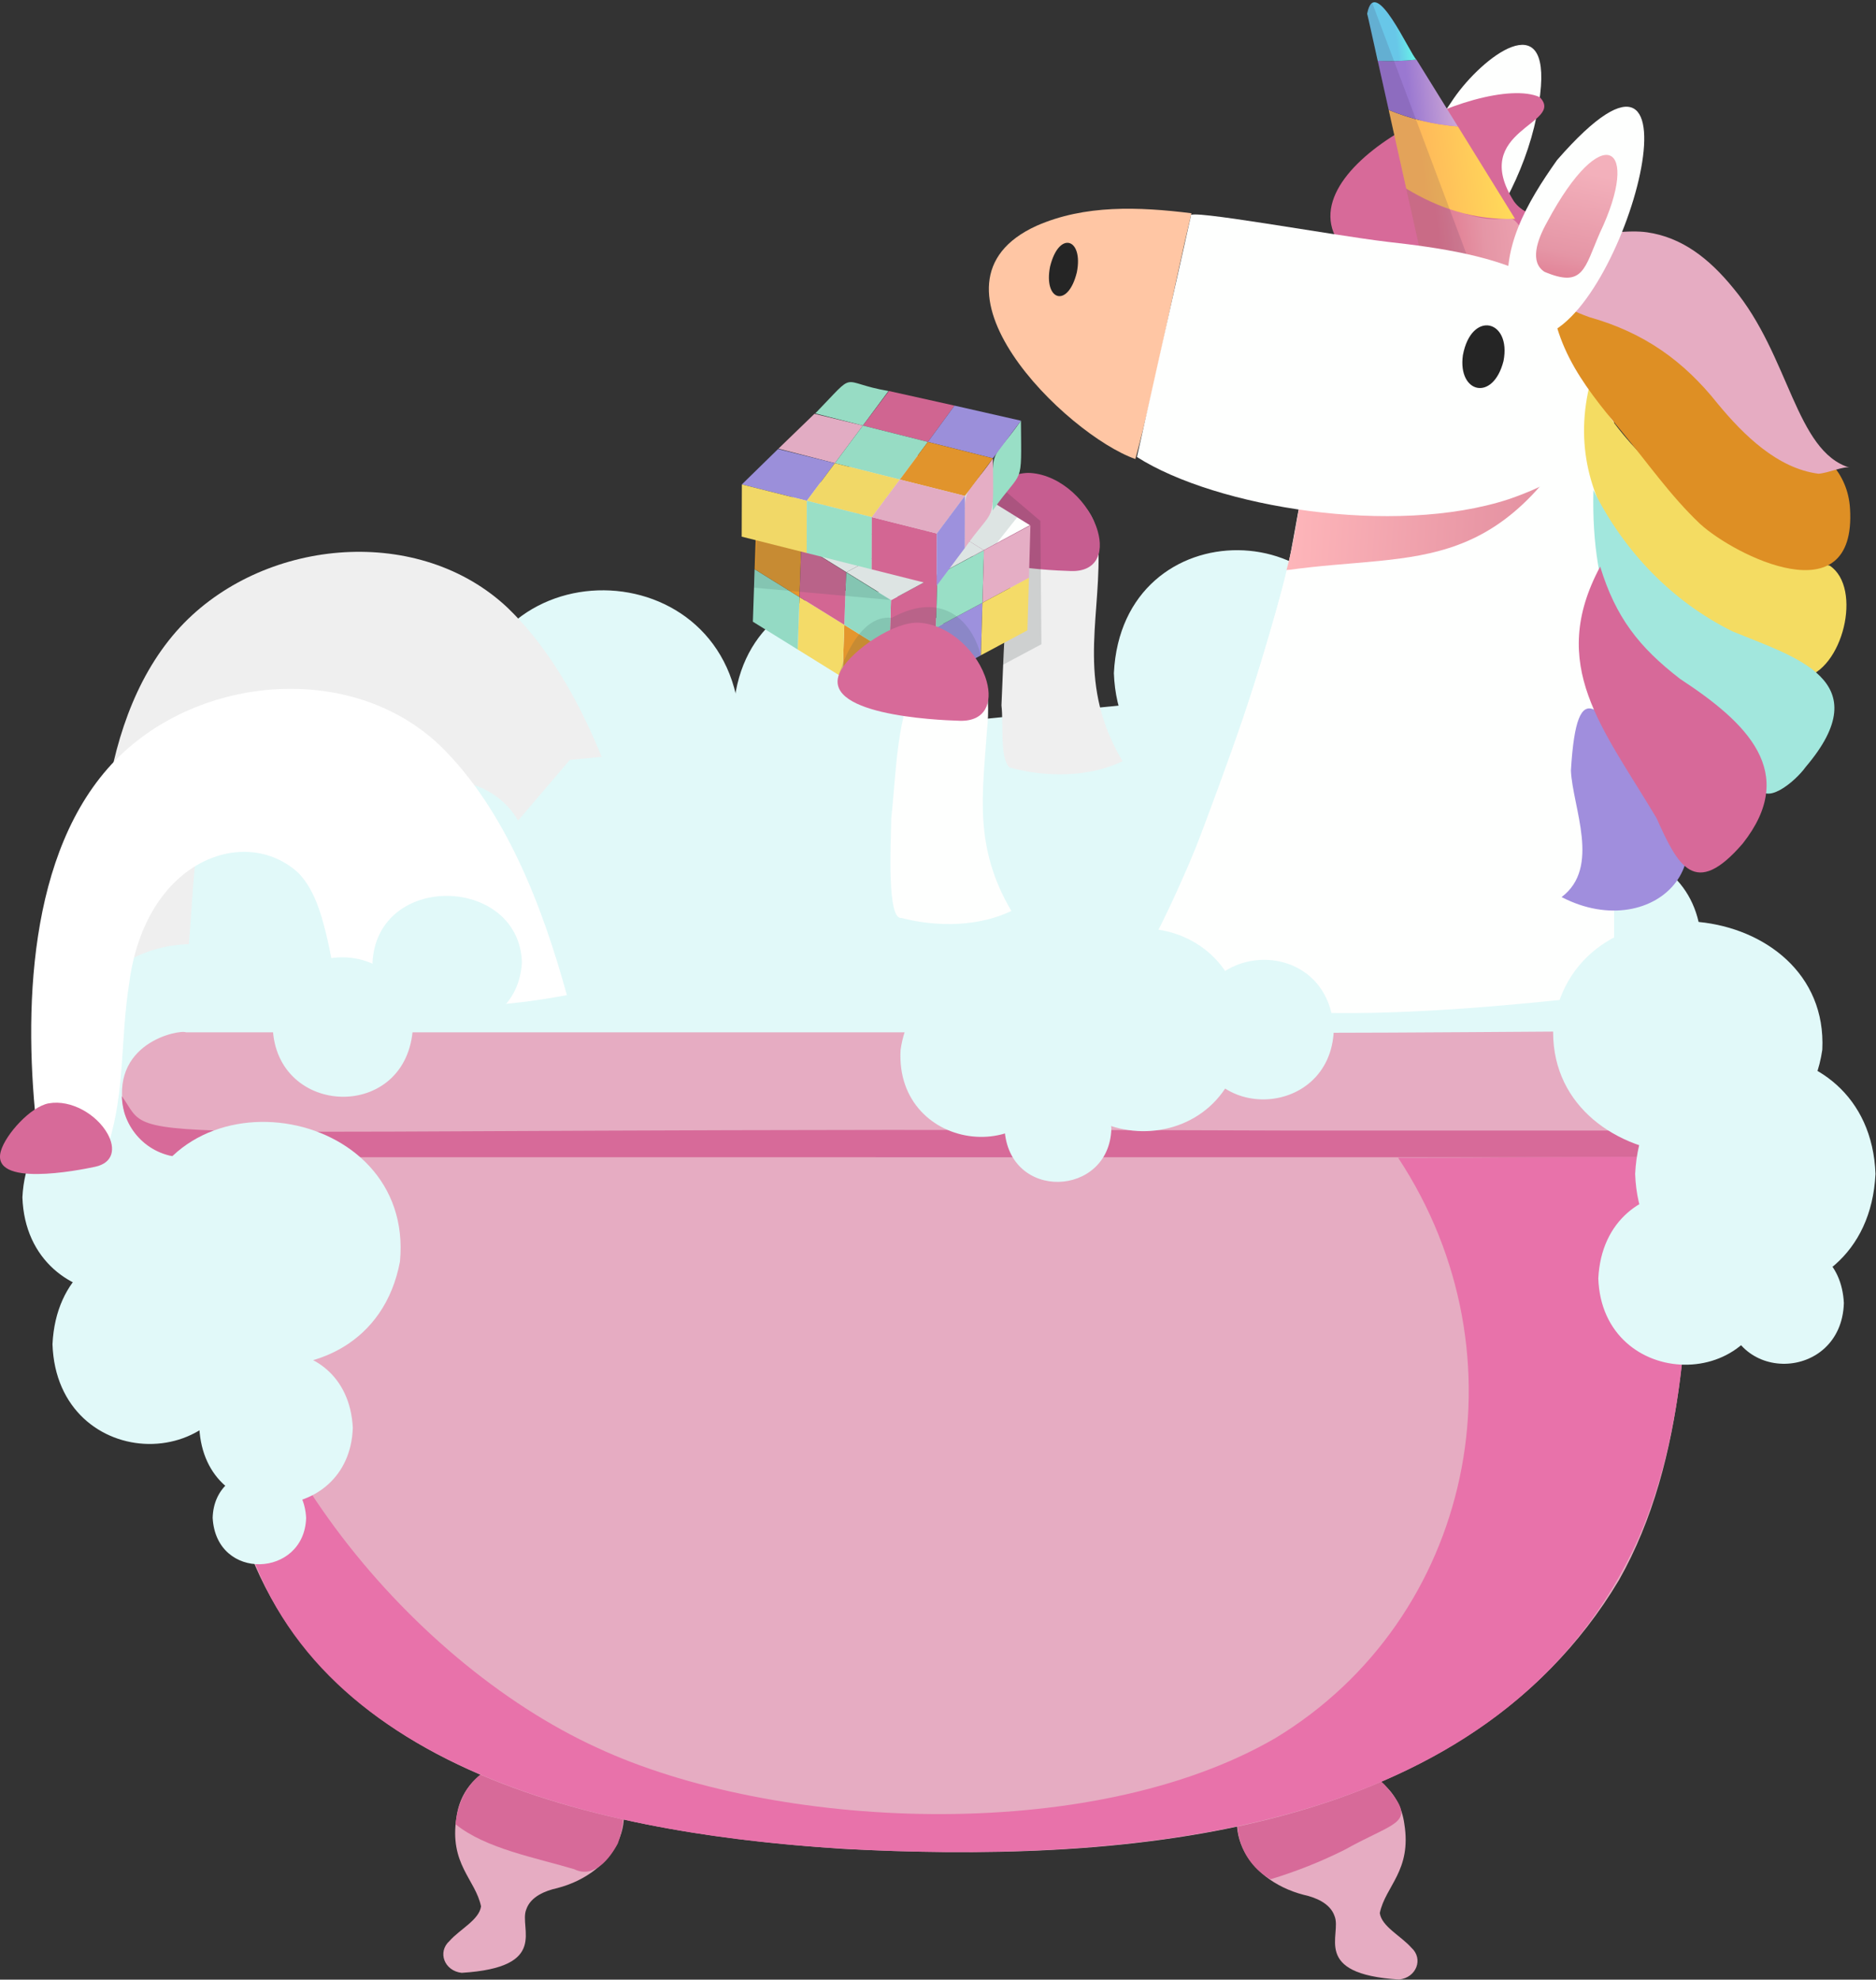 <svg width="200" height="211" viewBox="0 0 200 211" fill="none" xmlns="http://www.w3.org/2000/svg">
<rect x="0" y="0" width="200" height="211" fill="#333333" stroke="none"/>
<g clip-path="url(#clip0_1_39235)">
<path d="M35.139 94.9C40.433 106.821 23.991 114.52 17.991 103.564C12.698 91.653 29.122 83.952 35.139 94.9Z" fill="#E1F9F9"/>
<path d="M78.895 77.441C77.962 97.061 50.412 96.553 49.716 77.441C50.65 57.824 78.2 58.332 78.895 77.441Z" fill="#E1F9F9"/>
<path d="M39.124 78.46C40.539 79.933 41.261 81.931 41.798 83.902C42.433 86.256 42.874 88.658 43.117 91.084C48.412 92.571 56.58 93.585 67.731 91.466C65.153 82.092 61.182 71.628 54.164 64.826C44.778 55.921 28.547 57.298 19.617 66.41C10.169 76.116 9.793 93.517 11.276 106.217C12.13 108.008 14.284 108.383 16.472 108.241C17.456 107.974 18.681 108.482 18.879 107.279C20.643 101.616 20.128 96.037 21.069 90.208C22.787 76.99 33.509 73.243 39.124 78.46V78.46Z" fill="#EFEFEF"/>
<path d="M12.501 103.009C10.587 103.339 7.892 106.314 7.384 108.107C6.291 111.982 15.567 110.176 17.444 109.772C19.389 109.353 19.637 107.803 18.751 106.234C17.596 104.189 14.896 102.595 12.501 103.009V103.009Z" fill="#D76A99"/>
<path d="M149.167 210.99C139.721 210.408 143.098 206.213 142.277 204.229C141.812 202.855 140.241 202.237 138.987 201.962C132.729 200.34 129.651 194.362 133.692 189.673C138.746 186.465 148.729 187.216 149.716 194.403C150.518 199.399 147.697 201.016 147.1 203.907C147.305 205.351 149.358 206.34 150.469 207.601C151.767 208.773 151.018 210.781 149.167 210.99V210.99Z" fill="#E6ACC2"/>
<path d="M23.028 127.617C22.328 141.576 2.843 141.046 2.388 127.617C3.088 113.66 22.573 114.187 23.028 127.617Z" fill="#E1F9F9"/>
<path d="M34.058 114.093C33.189 132.288 7.651 131.792 7.013 114.093C7.882 95.9 33.42 96.394 34.058 114.093Z" fill="#E1F9F9"/>
<path d="M178.178 110.181H35.839L60.746 81.001L132.628 73.885L178.178 110.181Z" fill="#E1F9F9"/>
<path d="M119.673 81.139C114.883 73.055 117.191 66.602 117.119 59.132C117.519 53.671 113.073 50.542 109.988 55.423C106.927 61.589 107.083 68.742 106.765 75.182C107.006 77.245 106.563 80.653 107.591 81.784C110.229 82.552 115.259 83.238 119.673 81.139Z" fill="#EFEFEF"/>
<path d="M109.861 50.413C107.242 50.238 102.753 53.28 101.516 55.468C98.845 60.204 111.586 60.794 114.188 60.866C116.876 60.941 117.697 58.984 117.037 56.642C116.173 53.59 113.136 50.635 109.861 50.413V50.413Z" fill="#C65D90"/>
<path opacity="0.16" d="M110.912 55.526C110.912 55.526 106.558 51.81 106.188 51.504C99.42 55.302 98.934 59.047 108.202 60.363C107.48 64.161 107.199 67.251 106.891 70.873L111.025 68.666L110.912 55.526Z" fill="#1E2728"/>
<path d="M165.723 89.183C164.806 108.334 137.93 107.821 137.254 89.183C138.171 70.035 165.047 70.548 165.723 89.183Z" fill="#E1F9F9"/>
<path d="M181.382 100.573C180.698 114.051 161.887 113.526 161.454 100.573C162.135 87.086 180.946 87.618 181.382 100.573Z" fill="#E1F9F9"/>
<path d="M174.263 91.676C173.735 101.832 159.62 101.341 159.319 91.676C159.846 81.519 173.962 82.013 174.263 91.676Z" fill="#E1F9F9"/>
<path d="M145.083 71.75C144.234 89.473 119.37 88.972 118.751 71.75C119.615 54.024 144.467 54.525 145.083 71.75Z" fill="#E1F9F9"/>
<path d="M78.183 76.018C79.035 58.295 103.899 58.793 104.518 76.018C103.666 93.742 78.802 93.243 78.183 76.018Z" fill="#E1F9F9"/>
<path d="M49.215 210.277C58.662 209.695 55.285 205.5 56.106 203.517C56.57 202.142 58.142 201.524 59.396 201.249C65.653 199.627 68.732 193.651 64.691 188.961C59.637 185.752 49.653 186.503 48.667 193.69C47.865 198.686 50.686 200.304 51.283 203.194C51.081 204.638 49.025 205.627 47.913 206.888C46.616 208.06 47.365 210.068 49.215 210.277V210.277Z" fill="#E6ACC2"/>
<path d="M147.608 190.225C144.202 186.629 134.229 187.546 132.787 190.829C130.929 194.184 132.117 198.409 135.451 200.304C138.16 199.484 140.794 198.438 143.326 197.175C148.977 194.01 151.288 194.427 147.608 190.225V190.225Z" fill="#D76A99"/>
<path d="M65.863 196.496C67.629 191.663 65.415 187.726 60.409 187.485C54.484 186.346 49.098 188.517 48.568 194.438C51.769 197.04 57.155 198.014 61.23 199.235C63.309 200.262 65.004 198.113 65.863 196.496Z" fill="#D76A99"/>
<path d="M183.524 123.348H19.685C19.601 123.322 20.027 123.399 18.859 123.303C16.164 122.995 14.111 121.17 13.28 118.696C11.459 111.103 19.187 109.712 19.829 110.032H113.839C188.522 110.484 186.075 108.128 189.519 113.765C191.716 118.237 188.306 123.38 183.524 123.348V123.348Z" fill="#E6ACC2"/>
<path d="M189.466 113.684C189.295 120.165 183.1 120.646 182.616 120.499H136.648C7.483 120.018 17.033 122.463 12.992 116.836C13.073 120.454 16.028 123.345 19.646 123.347H183.545C185.86 123.35 188.01 122.151 189.222 120.179C190.435 118.207 190.535 115.747 189.487 113.684H189.466Z" fill="#D76A99"/>
<path d="M180.048 123.348C180.024 123.36 25.071 123.348 23.485 123.348C23.442 123.225 23.451 123.675 23.408 124.926C23.252 138.387 22.383 148.147 24.436 157.701C30.084 188.072 62.06 195.227 89.856 197.059C118.159 198.539 155.788 196.539 172.597 168.419C179.865 155.579 180.2 139.194 180.048 123.348V123.348Z" fill="#E6ACC2"/>
<path d="M180.024 123.348C169.87 123.23 159.326 123.416 149.052 123.396C163.011 144.561 156.951 172.566 135.962 185.261C116.152 196.756 82.388 195.009 63.661 186.282C43.3 176.982 22.932 152.02 23.317 129.242C23.158 145.719 21.974 154.571 27.81 168.099C38.366 191.579 71.663 196.499 95.1 197.286C124.544 198.222 161.184 194.142 174.701 163.904C180.089 151.454 180.185 137.093 180.024 123.348V123.348Z" fill="#E872AA"/>
<path d="M26.233 143.276C25.535 157.716 6.058 157.182 5.596 143.276C6.289 128.847 25.767 129.367 26.233 143.276Z" fill="#E1F9F9"/>
<path d="M188.9 136.253C188.27 148.768 170.794 148.286 170.395 136.253C171.025 123.728 188.501 124.226 188.9 136.253Z" fill="#E1F9F9"/>
<path d="M32.636 161.779C32.263 154.958 22.845 155.406 22.672 161.779C23.042 168.6 32.462 168.152 32.636 161.779Z" fill="#E1F9F9"/>
<path d="M21.247 152.171C21.829 163.295 37.281 162.761 37.613 152.171C37.035 141.047 21.584 141.582 21.247 152.171V152.171Z" fill="#E1F9F9"/>
<path d="M42.638 134.474C39.394 151.73 12.864 147.639 14.496 130.686C17.74 113.422 44.267 117.516 42.638 134.474Z" fill="#E1F9F9"/>
<path d="M55.41 94.523C54.626 110.376 32.457 109.841 31.923 94.523C32.705 78.672 54.874 79.206 55.41 94.523Z" fill="#E1F9F9"/>
<path d="M113.023 113.437C111.389 124.929 95.374 122.96 96.01 111.906C97.646 100.414 113.658 102.383 113.023 113.437Z" fill="#E1F9F9"/>
<path d="M118.481 120.311C118.056 112.522 107.302 113.009 107.095 120.311C107.521 128.099 118.275 127.615 118.481 120.311Z" fill="#E1F9F9"/>
<path d="M199.945 125.127C199.11 142.381 174.915 141.875 174.323 125.127C175.155 107.873 199.345 108.378 199.945 125.127Z" fill="#E1F9F9"/>
<path d="M196.575 138.885C196.12 130.014 184.152 130.493 183.906 138.885C184.356 147.756 196.33 147.278 196.575 138.885Z" fill="#E1F9F9"/>
<path d="M37.661 111.574C27.591 110.13 29.346 96.123 38.996 96.689C49.066 98.123 47.312 112.137 37.661 111.574Z" fill="#E1F9F9"/>
<path d="M56.477 92.032C55.865 104.087 39.064 103.584 38.684 92.032C39.297 79.979 56.096 80.482 56.477 92.032Z" fill="#E1F9F9"/>
<path d="M132.628 74.241C133.155 84.397 147.273 83.904 147.574 74.241C147.052 64.085 132.931 64.576 132.628 74.241Z" fill="#E1F9F9"/>
<path d="M172.082 105.934C172.031 91.012 172.178 75.443 171.894 60.892C171.93 55.629 173.423 46.721 171.083 41.828C166.563 33.585 149.851 36.23 144.226 42.437C138.132 47.718 138.792 55.71 136.664 62.873C133.016 76.011 128.404 90.011 122.262 101.506C127.921 104.764 141.735 109.506 172.082 105.934Z" fill="#FEFFFE"/>
<path d="M170.857 41.419C168.794 37.821 163.897 36.7 159.304 36.7C152.503 36.661 146.409 39.335 142.171 44.676C138.392 49.443 138.744 55.058 137.153 60.777C151.396 58.757 160.582 61.995 170.857 41.419V41.419Z" fill="url(#paint0_linear_1_39235)"/>
<path d="M172.082 85.979C172.034 77.858 172.104 69.743 171.901 61.625C171.771 56.467 173.637 46.378 170.869 41.408C167.81 57.687 150.424 60.977 137.175 60.766C134.667 71.24 130.879 81.365 127.09 91.423C125.75 94.985 123.16 100.85 121.314 104.044C128.604 108.063 141.601 109.538 172.082 105.935C172.082 102.633 172.063 99.334 172.068 96.068L172.082 85.979Z" fill="#FEFFFE"/>
<path d="M154.994 10.476C158.017 6.101 165.343 0.413 164.197 10.062C163.432 16.377 160.554 22.178 156.785 27.131C151.028 33.4 149.358 25.058 150.128 20.803C150.751 17.121 152.792 13.679 154.994 10.476V10.476Z" fill="#FEFFFE"/>
<path d="M143.877 27.181C134.907 18.784 158.005 7.622 164.14 10.348C166.977 13.213 156.546 13.824 161.406 21.468C162.176 22.515 163.122 22.789 164.323 23.319C165.543 24.178 165.449 26.192 165.045 27.574C162.987 31.485 156.664 29.564 153.656 29.571C150.279 29.316 146.636 29.583 143.877 27.181V27.181Z" fill="#D76A99"/>
<path d="M165.75 30.158L151.625 27.735L149.923 20.105C165.242 27.976 157.904 17.297 165.75 30.158V30.158Z" fill="url(#paint1_linear_1_39235)"/>
<path d="M161.516 23.321C157.172 23.487 153.372 22.197 149.921 20.105L148.051 11.723C150.401 12.691 152.89 13.284 155.425 13.477L161.516 23.321Z" fill="url(#paint2_linear_1_39235)"/>
<path d="M151.011 6.359L155.425 13.479C152.889 13.283 150.401 12.688 148.051 11.717L146.881 6.472C148.258 6.548 149.64 6.51 151.011 6.359V6.359Z" fill="url(#paint3_linear_1_39235)"/>
<path d="M145.762 1.461C146.546 -2.907 150.335 5.812 151.011 6.358C149.64 6.512 148.258 6.552 146.881 6.479L145.762 1.461Z" fill="url(#paint4_linear_1_39235)"/>
<path opacity="0.15" d="M146.315 0.371L157.199 29.363C157.199 29.363 151.644 27.757 151.622 27.748C151.6 27.738 151.562 27.476 151.456 27.002C149.569 18.532 148.602 14.2 146.91 6.607C147.1 6.46 144.91 0.576 146.315 0.371V0.371Z" fill="#482D58"/>
<path d="M110.508 24.067C97.066 30.173 113.697 46.349 121.042 48.926C123.336 40.457 124.936 31.408 127.023 22.731C121.394 22.031 115.644 21.807 110.508 24.067Z" fill="#FFC6A4"/>
<path d="M171.201 44.238C172.419 29.244 158.85 27.001 147.94 25.78C141.863 25.058 126.262 22.185 126.963 23.005C126.378 25.614 121.793 46.098 121.208 48.709C129.632 54.084 148.645 57.186 160.811 53.22C164.756 51.879 170.814 49.097 171.201 44.238Z" fill="#FEFFFE"/>
<path d="M114.802 29.026C113.851 32.915 111.232 32.042 111.947 28.42C112.898 24.53 115.524 25.404 114.802 29.026Z" fill="#252525"/>
<path d="M160.289 38.475C159.177 42.862 155.396 41.912 155.957 37.866C156.862 33.024 161.146 34.078 160.289 38.475Z" fill="#252525"/>
<path d="M174.852 80.994C186.234 91.046 176.453 100.803 166.481 95.615C170.684 92.454 167.658 86.081 167.475 82.137C168.13 71.095 170.667 76.103 174.852 80.994Z" fill="#A08EDD"/>
<path d="M195.069 60.291C189.976 59.328 184.756 57.511 180.712 53.858C178.195 51.639 168.693 43.482 169.959 39.307C165.516 53.073 175.528 62.801 185.362 68.645C187.528 70.26 190.236 72.609 192.202 72.255C196.457 71.458 198.611 62.662 195.069 60.291V60.291Z" fill="#F4DC62"/>
<path d="M192.493 81.761C200.39 72.485 191.331 70.033 184.681 67.287C178.33 64.134 173.172 58.863 169.875 52.242C169.271 75.619 184.775 77.32 187.336 83.381C187.928 86.288 191.451 83.231 192.493 81.761V81.761Z" fill="#A2E7DD"/>
<path d="M181.242 55.837C184.907 59.19 197.949 65.791 197.23 54.2C196.749 46.451 186.554 45.055 181.928 41.12C180.64 40.022 179.572 38.65 178.289 37.548C174.197 34.025 167.971 33.283 165.249 28.381C164.866 36.205 168.655 40.879 172.785 45.863C175.639 49.303 178.034 52.795 181.242 55.837Z" fill="#DE8F24"/>
<path d="M184.816 30.75C190.782 37.915 191.415 48.096 197.191 49.845C196.578 49.653 194.944 50.416 193.87 50.493C189.516 49.932 185.909 46.401 183.126 43.032C179.492 38.459 175.278 35.458 169.473 33.814C167.906 33.258 166.494 32.611 165.709 31.612C161.437 25.775 172.207 24.264 175.593 24.76C179.281 25.289 182.19 27.515 184.816 30.75V30.75Z" fill="#E6ACC2"/>
<path d="M179.112 72.361C186.222 77.016 191.776 82.311 185.8 89.899C180.684 95.841 178.879 92.275 176.599 87.194C170.871 77.567 164.948 70.932 170.595 60.393C172.248 65.8 174.729 68.977 179.112 72.361Z" fill="#D76999"/>
<path d="M165.998 17.06C182.968 -2.406 173.252 34.234 164.053 35.861C161.93 36.15 161.439 33.936 160.989 32.126C159.832 26.636 162.782 21.601 165.998 17.06V17.06Z" fill="#FEFFFE"/>
<path d="M164.648 28.967C163.1 27.949 163.81 25.684 164.936 23.672C170.828 12.633 175.045 15.415 170.551 24.845C168.917 28.594 168.809 30.734 164.648 28.967Z" fill="url(#paint5_linear_1_39235)"/>
<path d="M132.535 109.764C131.812 124.426 111.663 123.909 111.184 109.764C111.899 95.102 132.053 95.62 132.535 109.764Z" fill="#E1F9F9"/>
<path d="M127.249 109.747C127.776 119.904 141.894 119.41 142.195 109.747C141.668 99.579 127.557 100.072 127.249 109.747V109.747Z" fill="#E1F9F9"/>
<path d="M31.829 93.062C33.242 94.535 33.966 96.53 34.501 98.504C35.137 100.857 35.578 103.259 35.819 105.685C41.114 107.173 49.283 108.184 60.436 106.066C57.856 96.691 53.885 86.229 46.869 79.428C37.483 70.523 21.249 71.9 12.32 81.011C2.871 90.708 2.496 108.107 3.978 120.819C4.833 122.61 6.987 122.985 9.177 122.841C10.161 122.576 11.386 123.081 11.584 121.878C13.348 116.217 12.833 110.638 13.774 104.809C15.492 91.582 26.212 87.847 31.829 93.062V93.062Z" fill="white"/>
<path d="M5.203 117.6C3.293 117.929 0.595 120.902 0.089 122.695C-1.004 126.57 8.272 124.765 10.147 124.36C12.094 123.944 12.342 122.394 11.456 120.825C10.301 118.779 7.598 117.183 5.203 117.6Z" fill="#D76A99"/>
<path d="M99.94 61.312L99.781 66.906L94.826 69.563L94.984 63.969L99.94 61.312Z" fill="#D36693"/>
<path d="M104.739 64.248L104.578 69.841L99.62 72.501L99.781 66.905L104.739 64.248Z" fill="#9D91DD"/>
<path d="M104.898 58.652L104.739 64.248L99.781 66.905L99.94 61.312L104.898 58.652Z" fill="#99DFC6"/>
<path d="M109.853 55.994L109.694 61.587L104.739 64.247L104.898 58.651L109.853 55.994Z" fill="#E5AEC5"/>
<path d="M109.694 61.588L109.533 67.184L104.578 69.841L104.739 64.247L109.694 61.588Z" fill="#F4DB68"/>
<path d="M99.781 66.904L99.62 72.5L94.664 75.157L94.826 69.561L99.781 66.904Z" fill="#E5AEC5"/>
<path d="M94.792 69.562L94.602 75.156L89.82 72.193L90.012 66.6L94.792 69.562Z" fill="#E4962D"/>
<path d="M90.012 66.599L89.82 72.193L85.042 69.228L85.232 63.637L90.012 66.599Z" fill="#F4DB68"/>
<path d="M85.232 63.637L85.042 69.228L80.263 66.265L80.453 60.672L85.232 63.637Z" fill="#94DAC4"/>
<path d="M85.425 58.041L85.232 63.636L80.453 60.671L80.645 55.078L85.425 58.041Z" fill="#E4962D"/>
<path d="M94.984 63.969L94.792 69.562L90.012 66.6L90.205 61.004L94.984 63.969Z" fill="#94DAC4"/>
<path d="M90.205 61.004L90.012 66.599L85.232 63.637L85.425 58.041L90.205 61.004Z" fill="#D36693"/>
<path opacity="0.16" d="M89.449 71.942C89.485 71.631 91.374 65.431 95.052 65.855C100.643 62.823 103.69 66.385 104.561 69.848C104.118 70.036 94.566 74.074 89.449 71.942V71.942Z" fill="#2D5156"/>
<path d="M100.092 55.67L95.168 58.329L90.388 55.367L95.312 52.707L100.092 55.67Z" fill="#FEFFFE"/>
<path d="M105.016 53.014L100.092 55.671L95.312 52.708L100.236 50.049L105.016 53.014Z" fill="#FEFFFE"/>
<path d="M100.236 50.049L95.312 52.708L90.532 49.745L95.456 47.086L100.236 50.049Z" fill="#FEFFFE"/>
<path d="M90.388 55.367L85.463 58.026L80.684 55.061L85.608 52.404L90.388 55.367Z" fill="#FEFFFE"/>
<path d="M95.312 52.707L90.388 55.366L85.608 52.404L90.532 49.744L95.312 52.707Z" fill="#FEFFFE"/>
<path d="M104.871 58.635L99.947 61.294L95.168 58.329L100.092 55.67L104.871 58.635Z" fill="#FEFFFE"/>
<path d="M109.796 55.976L104.871 58.636L100.092 55.671L105.016 53.014L109.796 55.976Z" fill="#FEFFFE"/>
<path d="M95.167 58.33L90.241 60.989L85.463 58.027L90.388 55.367L95.167 58.33Z" fill="#FEFFFE"/>
<path d="M99.947 61.295L95.023 63.952L90.241 60.989L95.167 58.33L99.947 61.295Z" fill="#FEFFFE"/>
<path opacity="0.16" d="M105.016 53.012C102.717 51.708 96.984 47.797 95.348 47.145L80.684 55.06L95.016 63.948C94.91 64.057 97.762 62.449 99.208 61.691C100.005 61.255 104.984 58.591 106.277 57.869L108.443 55.137L105.016 53.012Z" fill="#2D5156"/>
<path opacity="0.16" d="M95.023 63.952L80.39 62.64L80.816 55.254L95.023 63.952Z" fill="#2D5156"/>
<path d="M94.722 41.675L91.993 45.36L86.915 44.065C91.523 39.324 89.29 40.748 94.722 41.675V41.675Z" fill="#97DCC4"/>
<path d="M101.762 43.233L98.922 47.105L91.993 45.361L94.766 41.676L101.762 43.233Z" fill="#D06591"/>
<path d="M108.84 44.84C108.9 52.197 109.112 49.728 105.837 54.411C105.776 47.054 105.565 49.523 108.84 44.84Z" fill="#99DFC6"/>
<path d="M108.84 44.84L105.853 48.847L98.922 47.105L101.762 43.232L108.84 44.84Z" fill="#9B8FDA"/>
<path d="M91.993 45.359L89.004 49.369L82.989 47.819L86.83 44.105L91.993 45.359Z" fill="#E2ACC3"/>
<path d="M98.922 47.104L95.935 51.111L89.004 49.369L91.993 45.359L98.922 47.104Z" fill="#97DCC4"/>
<path d="M105.853 48.857C105.913 56.217 106.123 53.748 102.85 58.431C102.787 51.062 102.578 53.531 105.853 48.857Z" fill="#E5AEC5"/>
<path d="M105.853 48.848L102.864 52.858L95.935 51.113L98.922 47.105L105.853 48.848Z" fill="#E1942C"/>
<path d="M89.004 49.368L86.017 53.376L79.088 51.633L82.948 47.859L89.004 49.368Z" fill="#9B8FDA"/>
<path d="M86.017 53.377L86 58.942L79.071 57.199L79.088 51.635L86.017 53.377Z" fill="#F1D867"/>
<path d="M95.935 51.112L92.946 55.121L86.017 53.376L89.004 49.369L95.935 51.112Z" fill="#F1D867"/>
<path d="M92.946 55.122L92.931 60.686L86 58.941L86.017 53.377L92.946 55.122Z" fill="#99DFC6"/>
<path d="M99.877 56.864L99.86 62.428L92.931 60.685L92.946 55.121L99.877 56.864Z" fill="#D36693"/>
<path d="M102.864 52.856L99.877 56.863L92.946 55.121L95.935 51.111L102.864 52.856Z" fill="#E2ACC3"/>
<path d="M99.861 62.429L102.85 58.422L102.864 52.857L99.877 56.865L99.861 62.429Z" fill="#9D91DD"/>
<path d="M107.822 97.097C103.793 90.279 104.761 84.606 105.206 78.028C106.272 68.457 100.963 66.673 98.019 71.59C95.524 76.433 95.577 82.18 95.021 87.157C94.953 90.317 94.573 98.055 96.104 97.841C98.816 98.558 103.596 99.104 107.822 97.097Z" fill="#FEFFFE"/>
<path d="M98.005 66.373C95.386 66.197 90.898 69.239 89.661 71.427C86.989 76.165 99.731 76.755 102.332 76.825C105.021 76.9 105.841 74.943 105.182 72.601C104.318 69.554 101.28 66.594 98.005 66.373V66.373Z" fill="#D76A99"/>
<path d="M29.076 109.469C29.603 99.312 43.721 99.806 44.022 109.469C43.495 119.615 29.379 119.134 29.076 109.469V109.469Z" fill="#E1F9F9"/>
<path d="M39.711 102.566C40.255 92.901 55.331 93.365 55.641 102.566C55.114 112.232 40.026 111.767 39.711 102.566V102.566Z" fill="#E1F9F9"/>
<path d="M194.275 111.89C191.868 128.496 164.787 125.579 165.596 109.312C168.003 92.703 195.083 95.625 194.275 111.89Z" fill="#E1F9F9"/>
</g>
<defs>
<linearGradient id="paint0_linear_1_39235" x1="137.951" y1="48.398" x2="170.246" y2="50.435" gradientUnits="userSpaceOnUse">
<stop stop-color="#FEB6BA"/>
<stop offset="0.62" stop-color="#E998A6"/>
<stop offset="1" stop-color="#E08C9E"/>
</linearGradient>
<linearGradient id="paint1_linear_1_39235" x1="167.795" y1="24.474" x2="153.433" y2="26.07" gradientUnits="userSpaceOnUse">
<stop stop-color="#F3B0BB"/>
<stop offset="0.66" stop-color="#E596A6"/>
<stop offset="1" stop-color="#E0778E"/>
</linearGradient>
<linearGradient id="paint2_linear_1_39235" x1="163.511" y1="16.434" x2="151.58" y2="17.759" gradientUnits="userSpaceOnUse">
<stop offset="0.01" stop-color="#FFE55A"/>
<stop offset="1" stop-color="#FFB95A"/>
</linearGradient>
<linearGradient id="paint3_linear_1_39235" x1="157.734" y1="9.132" x2="150.129" y2="9.977" gradientUnits="userSpaceOnUse">
<stop stop-color="#EAC2D9"/>
<stop offset="1" stop-color="#9A78D1"/>
</linearGradient>
<linearGradient id="paint4_linear_1_39235" x1="151.908" y1="2.344" x2="148.654" y2="2.706" gradientUnits="userSpaceOnUse">
<stop stop-color="#81FCD0"/>
<stop offset="0.28" stop-color="#72F1DE"/>
<stop offset="0.56" stop-color="#68EAE8"/>
<stop offset="1" stop-color="#68C7E8"/>
</linearGradient>
<linearGradient id="paint5_linear_1_39235" x1="168.543" y1="18.275" x2="165.741" y2="31.421" gradientUnits="userSpaceOnUse">
<stop stop-color="#F3B0BB"/>
<stop offset="0.66" stop-color="#E596A6"/>
<stop offset="1" stop-color="#E0778E"/>
</linearGradient>
<clipPath id="clip0_1_39235">
<rect width="200" height="211" fill="white"/>
</clipPath>
</defs>
</svg>
